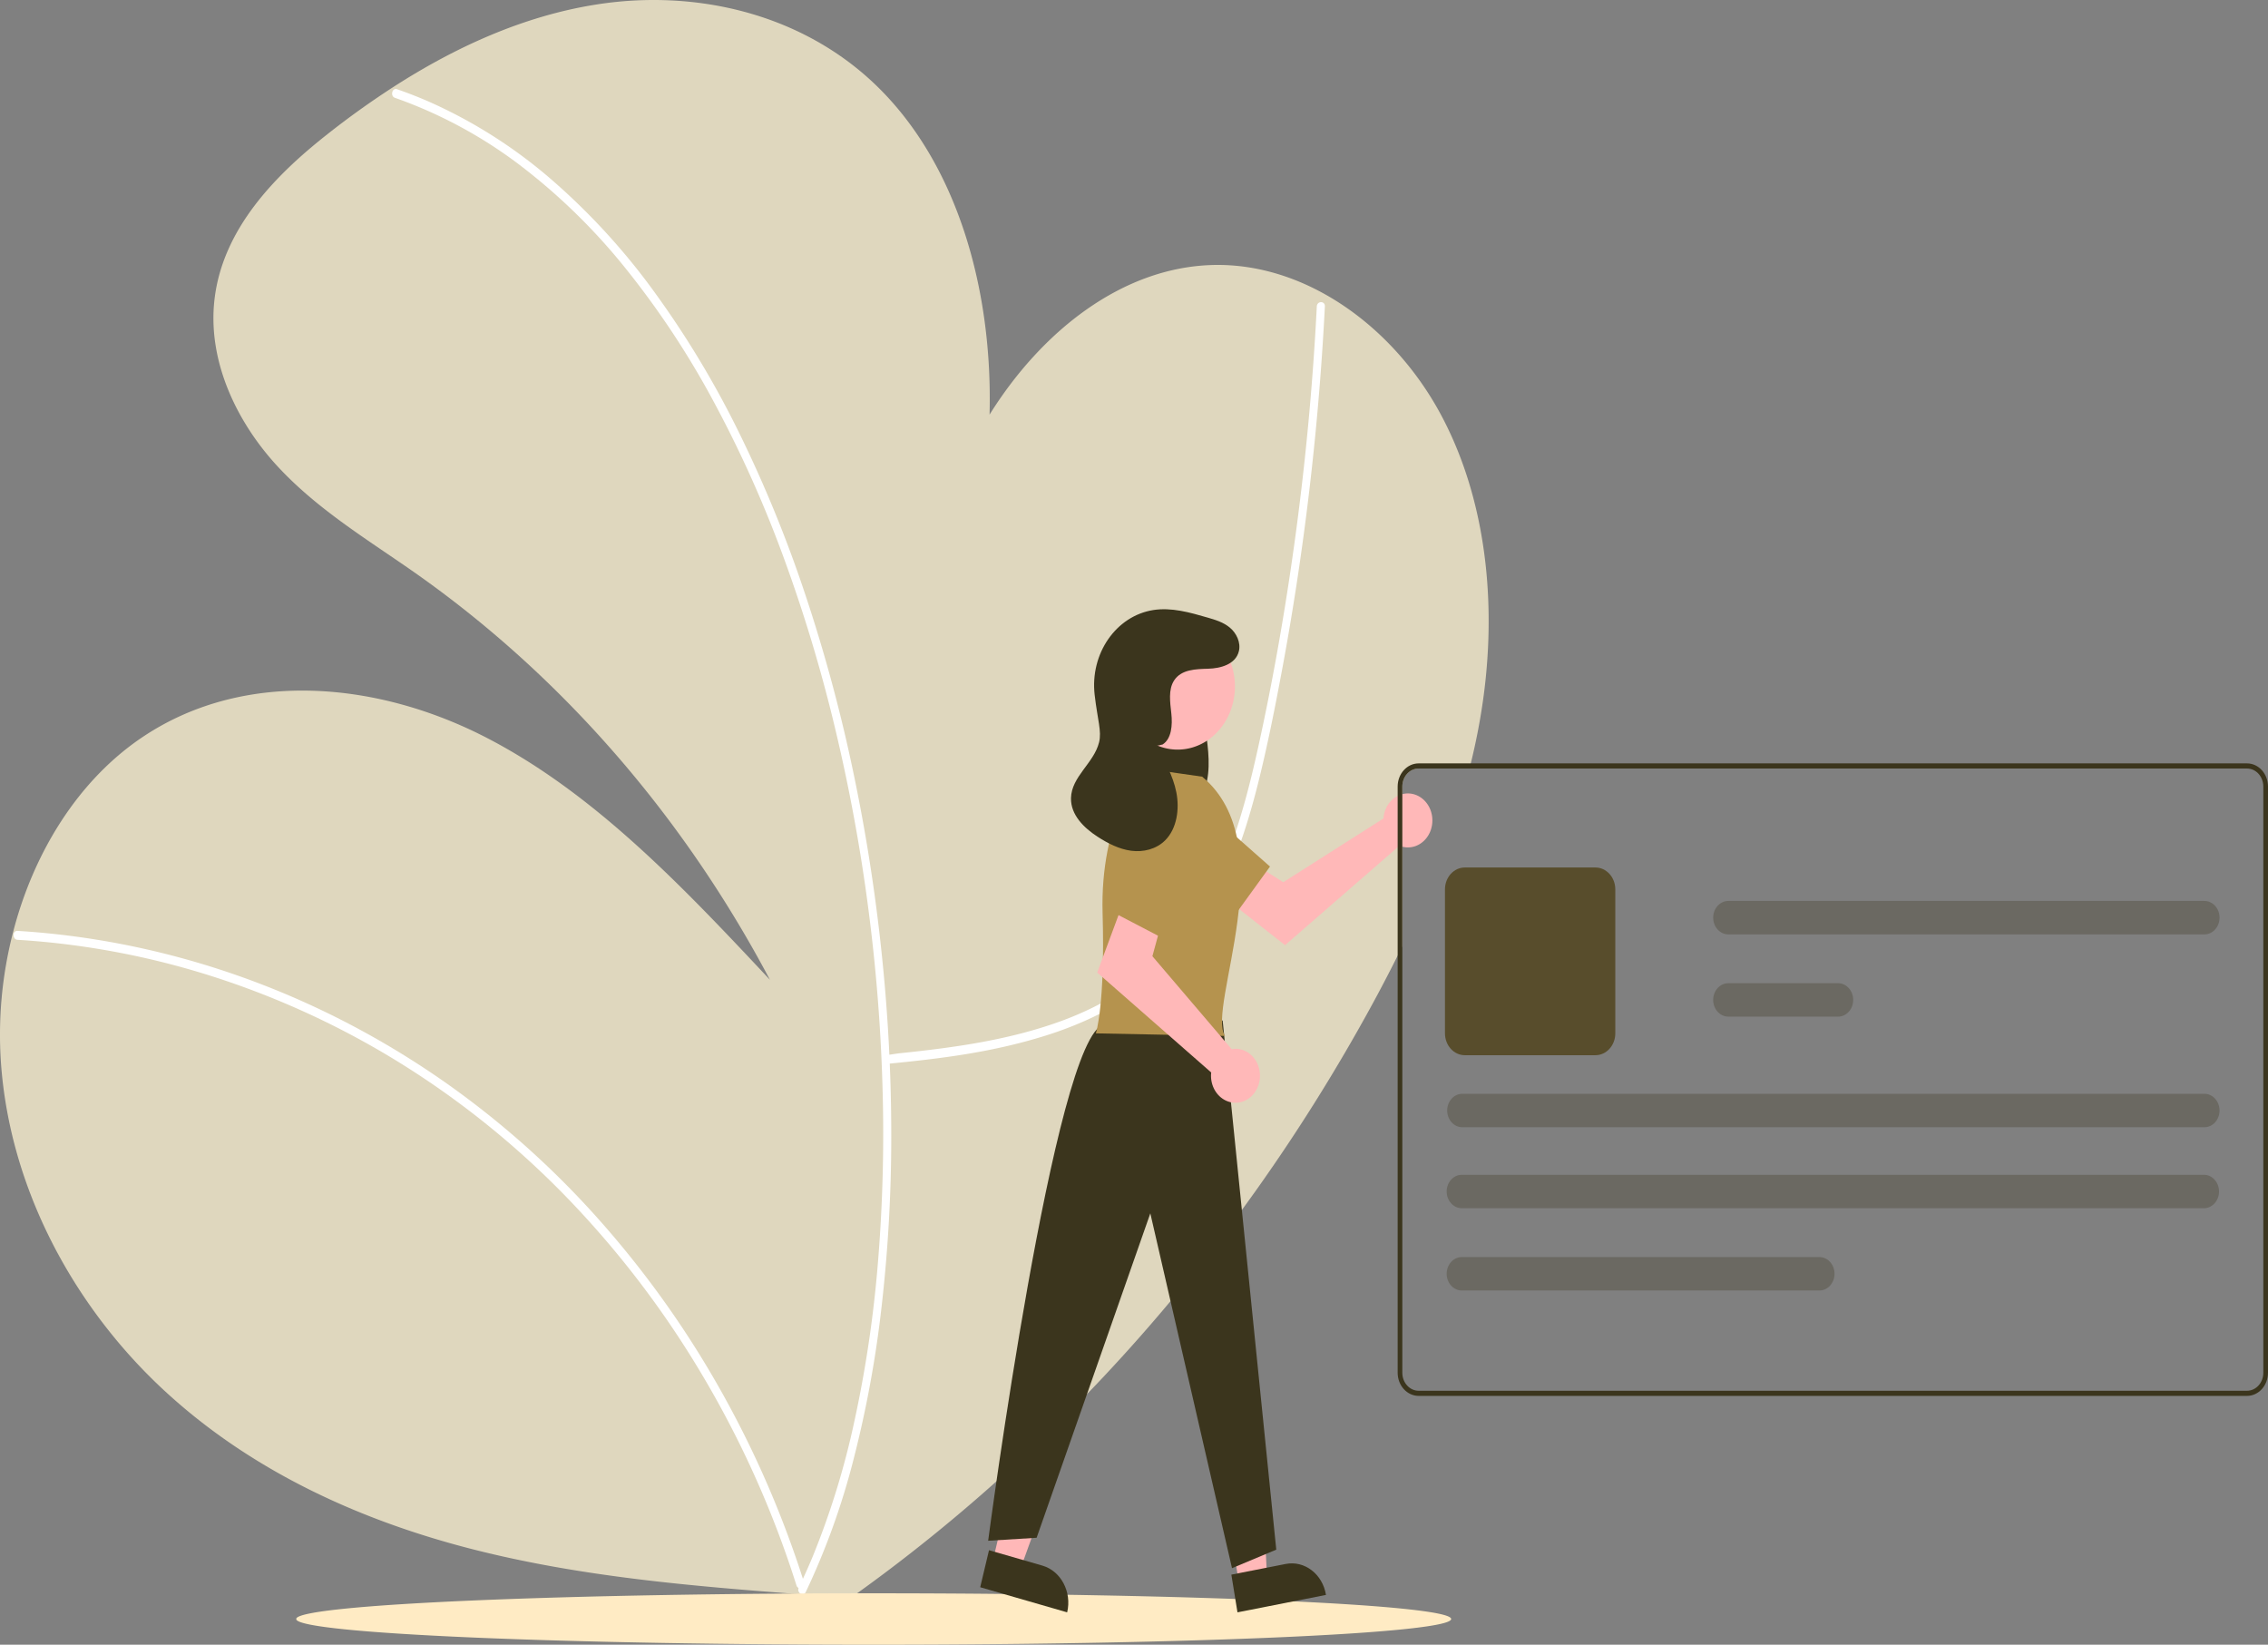 <svg xmlns="http://www.w3.org/2000/svg" width="190.593" height="138.194" viewBox="76.03 0 190.593 138.194"><rect x="76.03" y="0" width="190.593" height="138.194" fill="#808080" stroke="none"/><g data-name="undraw_profile_data_re_v81r"><path d="M200.419 60.363a54.589 54.589 0 0 1-.79 3.779c-.034.145-.071.287-.108.432h-4.273c-.758 0-1.372.677-1.373 1.512v13.42a129.732 129.732 0 0 1-2.498 4.829c-11.766 21.595-28.177 39.666-47.784 52.617l1.161-2.886-1.278-.097c-9.265-.698-18.562-1.472-27.609-3.766-9.465-2.4-18.724-6.563-26.142-13.466-7.42-6.904-12.86-16.765-13.614-27.433a34.35 34.35 0 0 1 .994-10.89c1.74-6.81 5.54-12.937 11.022-16.562 8.612-5.693 19.846-4.533 28.924.203 9.077 4.733 16.466 12.57 23.68 20.269-7.284-13.761-17.425-25.424-29.592-34.031-4.031-2.843-8.31-5.375-11.737-9.059-3.426-3.68-5.953-8.842-5.347-14.073.688-5.932 5.098-10.434 9.516-13.906a71.655 71.655 0 0 1 5.464-3.913c5.3-3.422 11.034-6.003 17.09-6.96 8.201-1.299 17.06.671 23.349 6.617 7.085 6.7 9.99 17.504 9.714 27.839 4.365-6.991 11.096-12.342 18.699-12.57 7.892-.233 15.394 5.261 19.347 12.792 3.951 7.53 4.661 16.759 3.185 25.303Z" fill="#dfd7be" fill-rule="evenodd" data-name="Path 378"/><path d="M150.484 89.398c4.623-.448 8.893-.972 13.372-2.369 4.342-1.354 8.52-3.62 11.611-7.32 3.325-3.98 5.12-9.148 6.386-14.293.706-2.869 1.286-5.778 1.833-8.687a229.319 229.319 0 0 0 1.583-9.513 232.512 232.512 0 0 0 2.098-21.468c.025-.481-.654-.48-.678 0a231.712 231.712 0 0 1-1.743 18.894c-.827 6.164-1.886 12.3-3.23 18.354-1.138 5.128-2.611 10.336-5.53 14.605-2.738 4.003-6.691 6.619-10.96 8.183-4.344 1.591-8.924 2.227-13.463 2.7-.557.057-.722.113-1.279.167-.431.042-.435.79 0 .747Z" fill="#fff" fill-rule="evenodd" data-name="Path 379"/><path d="M77.497 78.965a67.435 67.435 0 0 1 17.196 3.339 70.961 70.961 0 0 1 16.016 7.68 73.602 73.602 0 0 1 13.487 11.188 80.508 80.508 0 0 1 10.535 13.84 84.34 84.34 0 0 1 8.229 18.192c.143.451.798.257.654-.199a85.66 85.66 0 0 0-7.202-16.503 82.118 82.118 0 0 0-10.334-14.343 75.04 75.04 0 0 0-13.192-11.6c-10.054-6.9-21.45-11.074-33.251-12.18a65.56 65.56 0 0 0-2.138-.162c-.437-.026-.435.722 0 .748Z" fill="#fff" fill-rule="evenodd" data-name="Path 380"/><path d="M109.219 8.219a38.56 38.56 0 0 1 10.49 5.648 51.188 51.188 0 0 1 8.956 8.762 72.838 72.838 0 0 1 7.416 11.26c2.27 4.23 4.24 8.646 5.896 13.209a128.262 128.262 0 0 1 4.294 14.365 146.392 146.392 0 0 1 2.746 15.01 147.324 147.324 0 0 1 1.182 15.095c.136 4.83.006 9.666-.388 14.48-.362 4.49-1.021 8.946-1.974 13.33a67.482 67.482 0 0 1-3.56 11.528 50.98 50.98 0 0 1-1.122 2.489c-.205.424.38.802.586.377a61.186 61.186 0 0 0 4.007-11.11 93.807 93.807 0 0 0 2.39-13.071c.54-4.794.805-9.62.789-14.451a145.924 145.924 0 0 0-.821-15.185 149.516 149.516 0 0 0-2.39-15.173 133.47 133.47 0 0 0-3.997-14.777 108.256 108.256 0 0 0-5.557-13.6 79.933 79.933 0 0 0-7.126-11.85 56.008 56.008 0 0 0-8.706-9.504 41.327 41.327 0 0 0-10.209-6.488 36.088 36.088 0 0 0-2.722-1.065c-.417-.145-.596.577-.18.72Z" fill="#fff" fill-rule="evenodd" data-name="Path 381"/><path d="M100.931 135.984a48.531 2.16 0 1 1 0 .1z" fill="#ffebc4" fill-rule="evenodd" data-name="Ellipse 130"/><path d="M192.34 68.417a2.49 2.49 0 0 0-.047.354l-8.423 5.354-2.048-1.298-2.182 3.148 4.38 3.44 9.61-8.353c.802.327 1.704.073 2.266-.638s.665-1.731.26-2.562c-.404-.83-1.234-1.298-2.082-1.175-.848.123-1.539.812-1.734 1.73Z" fill="#ffb8b8" fill-rule="evenodd" data-name="Path 382"/><path d="m173.156 71.702 6.633 5.208 2.966-4.098-6.447-5.7a2.443 2.443 0 0 0-1.994-.606c-.712.11-1.352.536-1.769 1.181-.837 1.295-.564 3.092.611 4.015Z" fill="#b5934e" fill-rule="evenodd" data-name="Path 383"/><path d="m159.465 131.128 2.326.671 3.457-9.563-3.432-.99-2.35 9.882Z" fill="#ffb8b8" fill-rule="evenodd" data-name="Path 384"/><path d="m165.71 135.474-7.308-2.11.74-3.111 4.484 1.294c1.56.45 2.493 2.208 2.084 3.927Z" fill="#3b351d" fill-rule="evenodd" data-name="Path 385"/><path d="m180.137 132.952 2.367-.466-.505-10.278-3.492.687 1.63 10.057Z" fill="#ffb8b8" fill-rule="evenodd" data-name="Path 386"/><path d="m187.46 134.01-7.438 1.464-.514-3.167 4.564-.898c1.587-.312 3.104.852 3.387 2.6Z" fill="#3b351d" fill-rule="evenodd" data-name="Path 387"/><path d="M175.477 57.36c.583.157 1.058.812 1.343 1.57.263.797.44 1.625.53 2.466.224 1.568.439 3.265-.024 4.717-.543 1.702-1.989 2.594-3.243 2.175-1.254-.42-2.252-1.991-2.593-3.801-.31-1.83-.11-3.719.574-5.42.356-.893.847-1.718 1.5-2.121.664-.443 1.526-.245 1.974.453" fill="#3b351d" fill-rule="evenodd" data-name="Path 388"/><path d="m178.777 85.746 4.505 44.46-3.72 1.557-6.864-29.814-9.555 27.26-4.073.25s5.589-42.417 9.73-43.38l9.977-.333Z" fill="#3b351d" fill-rule="evenodd" data-name="Path 389"/><path d="M170.177 57.629a4.816 5.306 0 1 1 0 .1z" fill="#ffb8b8" fill-rule="evenodd" data-name="Ellipse 131"/><path d="m177.06 65.26-5.205-.747s-3.394 4.488-3.168 12.216c.226 7.729-.566 10.097-.566 10.097l10.852.216c-1.569-2.376 4.993-16.025-1.913-21.781Z" fill="#b5934e" fill-rule="evenodd" data-name="Path 390"/><path d="M179.855 88.122c-.108.001-.216.012-.323.031l-6.659-7.809.68-2.493-3.282-1.62-2.036 5.484 9.579 8.396c-.106.935.325 1.845 1.082 2.285.757.44 1.682.317 2.323-.307s.865-1.62.562-2.502c-.303-.882-1.07-1.465-1.926-1.465Z" fill="#ffb8b8" fill-rule="evenodd" data-name="Path 391"/><path d="m172.563 68.3-3.084 8.305 4.3 2.243 3.56-8.219c.31-.715.338-1.538.08-2.277-.26-.739-.783-1.327-1.449-1.627-1.335-.602-2.86.103-3.407 1.574Z" fill="#b5934e" fill-rule="evenodd" data-name="Path 392"/><path d="M173.733 62.553c.754-.48.835-1.637.732-2.59-.102-.953-.273-2.016.235-2.795.607-.93 1.826-.949 2.866-.98 1.04-.03 2.305-.365 2.574-1.472.178-.73-.203-1.515-.749-1.974-.546-.46-1.23-.662-1.894-.855-1.486-.431-3.021-.866-4.543-.63-3.136.49-5.334 3.664-4.934 7.126.247 2.128.604 3.057.37 3.996-.437 1.748-2.32 2.87-2.358 4.683-.03 1.418 1.107 2.511 2.216 3.231.88.571 1.829 1.055 2.842 1.19 1.014.133 2.105-.123 2.86-.88.974-.976 1.215-2.607.936-4.025-.28-1.418-.996-2.677-1.704-3.9" fill="#3b351d" fill-rule="evenodd" data-name="Path 393"/><path d="M264.858 64.142h-69.61c-.974.001-1.764.871-1.765 1.944v49.258c.001 1.073.79 1.942 1.765 1.944h69.61c.974-.002 1.763-.871 1.764-1.944V66.086c-.001-1.073-.79-1.943-1.764-1.944Zm1.372 51.202c0 .835-.615 1.511-1.372 1.512h-69.61c-.758 0-1.372-.677-1.373-1.512V66.086c0-.835.615-1.511 1.373-1.512h69.61c.757 0 1.371.677 1.372 1.512v49.258Z" fill="#3b351d" fill-rule="evenodd" data-name="Path 394"/><path d="M210.106 88.662h-10.98c-.92-.002-1.666-.823-1.667-1.837V74.727c0-1.014.747-1.835 1.667-1.837h10.98c.92.002 1.666.823 1.667 1.837v12.098c-.001 1.014-.747 1.835-1.667 1.837Z" fill="#584d2c" fill-rule="evenodd" data-name="Path 395"/><path d="M261.232 101.518h-62.354c-.704 0-1.275-.629-1.275-1.404 0-.776.57-1.404 1.275-1.404h62.355c.704 0 1.274.628 1.274 1.404 0 .775-.57 1.404-1.274 1.404Z" fill="rgba(59,53,29,0.3 )" fill-rule="evenodd" data-name="Path 396"/><path d="M261.275 94.713H198.92c-.704 0-1.274-.629-1.274-1.404 0-.776.57-1.405 1.274-1.405h62.355c.704 0 1.275.629 1.275 1.405 0 .775-.57 1.404-1.275 1.404Z" fill="rgba(59,53,29,0.3 )" fill-rule="evenodd" data-name="Path 397"/><path d="M230.49 85.42h-9.217c-.704 0-1.274-.628-1.274-1.403 0-.776.57-1.405 1.274-1.405h9.216c.704 0 1.275.629 1.275 1.405 0 .775-.57 1.404-1.275 1.404Z" fill="rgba(59,53,29,0.3 )" fill-rule="evenodd" data-name="Path 398"/><path d="M261.275 78.51h-40.001c-.704 0-1.275-.629-1.275-1.405 0-.775.571-1.404 1.275-1.404h40.001c.704 0 1.275.629 1.275 1.404 0 .776-.57 1.405-1.275 1.405Z" fill="rgba(59,53,29,0.3 )" fill-rule="evenodd" data-name="Path 399"/><path d="M228.92 108.431h-30.042c-.704 0-1.275-.628-1.275-1.404 0-.775.57-1.404 1.275-1.404h30.043c.704 0 1.274.629 1.274 1.404 0 .776-.57 1.404-1.274 1.404Z" fill="rgba(59,53,29,0.3 )" fill-rule="evenodd" data-name="Path 400"/></g></svg>